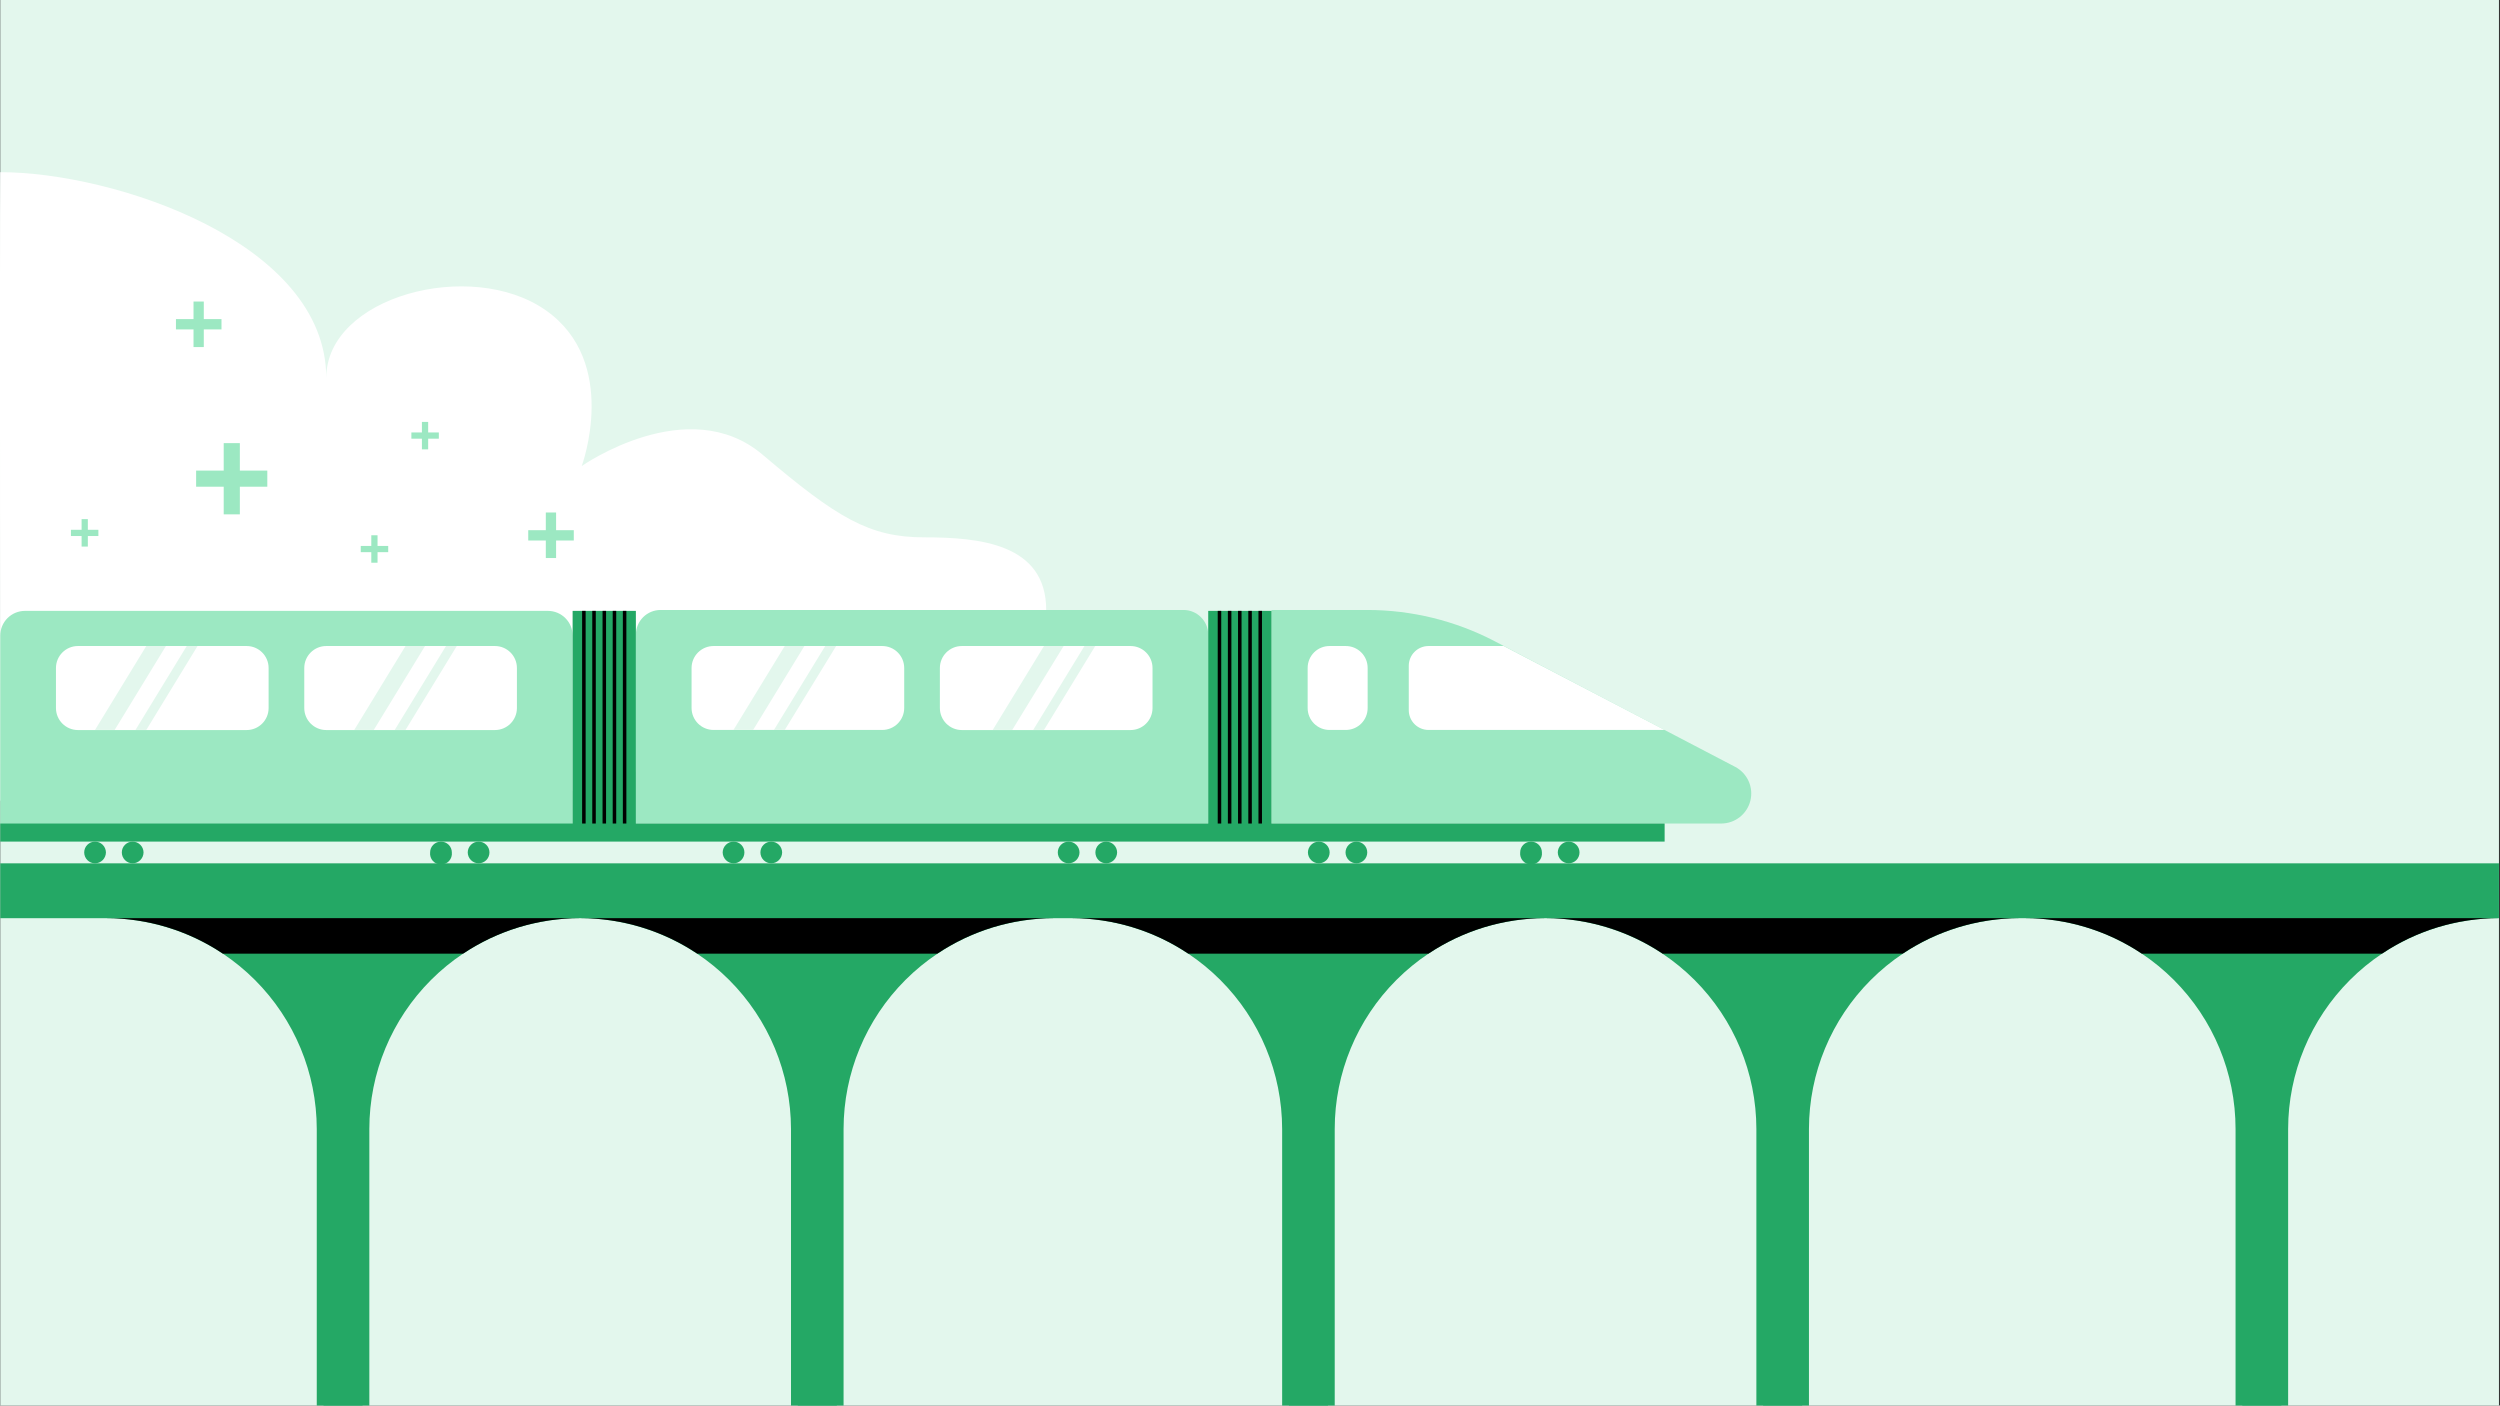 <svg width="1921" height="1080" viewBox="0 0 1921 1080" fill="none" xmlns="http://www.w3.org/2000/svg">
<rect x="0" y="0" width="1921" height="1080" fill="#333333" stroke="none"/>
<g clip-path="url(#clip0_463:22141)">
<path d="M1920.2 0H0.199V1080H1920.2V0Z" fill="#E3F7ED"/>
<path fill-rule="evenodd" clip-rule="evenodd" d="M0.201 132.3C87.401 132.3 250.701 186.1 250.701 290.4C250.701 227.8 361.901 198.3 419.201 238.3C476.501 278.3 447.001 358.1 447.001 358.1C447.001 358.1 528.701 300.8 586.001 349.4C643.301 398 668.001 412.9 710.201 412.9C752.401 412.9 803.901 417.7 803.901 468.7C753.801 518.8 413.401 615.3 413.401 615.3H0.201C0.201 615.3 -0.299 172.5 0.201 132.3Z" fill="white"/>
<path fill-rule="evenodd" clip-rule="evenodd" d="M439.999 488.4C439.999 483.378 438.011 478.56 434.47 475C430.928 471.44 426.121 469.426 421.099 469.4H19.199C14.16 469.4 9.327 471.402 5.764 474.965C2.201 478.528 0.199 483.361 0.199 488.4V633.5H439.999V488.4Z" fill="#9CE8C2"/>
<path fill-rule="evenodd" clip-rule="evenodd" d="M928.4 487.6C928.373 482.578 926.36 477.771 922.799 474.23C919.239 470.688 914.421 468.7 909.4 468.7H507.6C502.578 468.7 497.76 470.688 494.2 474.23C490.639 477.771 488.626 482.578 488.6 487.6V632.8H928.4V487.6Z" fill="#9CE8C2"/>
<path fill-rule="evenodd" clip-rule="evenodd" d="M1148.3 492.6C1118.12 476.904 1084.61 468.706 1050.6 468.7H977V632.8H1322.7C1327.84 632.77 1332.83 631.024 1336.87 627.839C1340.91 624.654 1343.77 620.212 1344.99 615.218C1346.22 610.224 1345.75 604.962 1343.65 600.267C1341.55 595.572 1337.94 591.713 1333.4 589.3L1148.3 492.6Z" fill="#9CE8C2"/>
<path d="M488.6 469.4H440V633.52H488.6V469.4Z" fill="#24A865"/>
<path d="M450.001 469.4H447.301V633.52H450.001V469.4Z" fill="black"/>
<path d="M465.7 469.4H463V633.52H465.7V469.4Z" fill="black"/>
<path d="M457.8 469.4H455.1V633.52H457.8V469.4Z" fill="black"/>
<path d="M473.501 469.4H470.801V633.52H473.501V469.4Z" fill="black"/>
<path d="M481.3 469.4H478.6V633.52H481.3V469.4Z" fill="black"/>
<path d="M977 469.4H928.4V633.52H977V469.4Z" fill="#24A865"/>
<path d="M1920.2 663.4H0.199V705.56H1920.2V663.4Z" fill="#24A865"/>
<path d="M938.399 469.4H935.699V633.52H938.399V469.4Z" fill="black"/>
<path d="M954.001 469.4H951.301V633.52H954.001V469.4Z" fill="black"/>
<path d="M946.2 469.4H943.5V633.52H946.2V469.4Z" fill="black"/>
<path d="M961.899 469.4H959.199V633.52H961.899V469.4Z" fill="black"/>
<path d="M969.7 469.4H967V633.52H969.7V469.4Z" fill="black"/>
<path d="M868.699 496.4H739.099C729.766 496.4 722.199 503.966 722.199 513.3V544.07C722.199 553.404 729.766 560.97 739.099 560.97H868.699C878.033 560.97 885.599 553.404 885.599 544.07V513.3C885.599 503.966 878.033 496.4 868.699 496.4Z" fill="white"/>
<path fill-rule="evenodd" clip-rule="evenodd" d="M1050.9 513.3C1050.91 511.077 1050.48 508.873 1049.64 506.817C1048.8 504.761 1047.55 502.892 1045.98 501.32C1044.41 499.748 1042.54 498.504 1040.48 497.659C1038.43 496.815 1036.22 496.387 1034 496.4H1021.7C1019.48 496.387 1017.27 496.815 1015.22 497.659C1013.16 498.504 1011.29 499.748 1009.72 501.32C1008.15 502.892 1006.9 504.761 1006.06 506.817C1005.21 508.873 1004.79 511.077 1004.8 513.3V544C1004.79 546.223 1005.21 548.427 1006.06 550.483C1006.9 552.539 1008.15 554.408 1009.72 555.98C1011.29 557.552 1013.16 558.796 1015.22 559.641C1017.27 560.485 1019.48 560.913 1021.7 560.9H1034C1036.22 560.913 1038.43 560.485 1040.48 559.641C1042.54 558.796 1044.41 557.552 1045.98 555.98C1047.55 554.408 1048.8 552.539 1049.64 550.483C1050.48 548.427 1050.91 546.223 1050.9 544V513.3Z" fill="white"/>
<path d="M380.301 496.4H250.701C241.367 496.4 233.801 503.966 233.801 513.3V544.07C233.801 553.404 241.367 560.97 250.701 560.97H380.301C389.634 560.97 397.201 553.404 397.201 544.07V513.3C397.201 503.966 389.634 496.4 380.301 496.4Z" fill="white"/>
<path fill-rule="evenodd" clip-rule="evenodd" d="M694.8 513.3C694.8 508.818 693.02 504.519 689.85 501.35C686.681 498.18 682.383 496.4 677.9 496.4H548.3C543.818 496.4 539.52 498.18 536.35 501.35C533.181 504.519 531.4 508.818 531.4 513.3V544C531.4 548.482 533.181 552.781 536.35 555.95C539.52 559.119 543.818 560.9 548.3 560.9H677.9C682.383 560.9 686.681 559.119 689.85 555.95C693.02 552.781 694.8 548.482 694.8 544V513.3Z" fill="white"/>
<path d="M189.5 496.4H59.9C50.566 496.4 43 503.966 43 513.3V544.07C43 553.404 50.566 560.97 59.9 560.97H189.5C198.834 560.97 206.4 553.404 206.4 544.07V513.3C206.4 503.966 198.834 496.4 189.5 496.4Z" fill="white"/>
<path fill-rule="evenodd" clip-rule="evenodd" d="M1155.4 496.4H1097.7C1093.67 496.4 1089.8 498.001 1086.95 500.852C1084.1 503.702 1082.5 507.569 1082.5 511.6V545.7C1082.5 549.731 1084.1 553.597 1086.95 556.448C1089.8 559.298 1093.67 560.9 1097.7 560.9H1279.1L1155.4 496.4Z" fill="white"/>
<path d="M1279.1 632.8H0.199V646.68H1279.1V632.8Z" fill="#24A865"/>
<path fill-rule="evenodd" clip-rule="evenodd" d="M1205.4 646.7C1207.6 646.7 1209.71 647.574 1211.27 649.131C1212.83 650.688 1213.7 652.799 1213.7 655C1213.7 657.211 1212.83 659.332 1211.28 660.905C1209.72 662.477 1207.61 663.374 1205.4 663.4C1203.18 663.374 1201.06 662.481 1199.49 660.911C1197.92 659.341 1197.03 657.22 1197 655C1197.03 652.789 1197.92 650.678 1199.5 649.125C1201.07 647.571 1203.19 646.7 1205.4 646.7Z" fill="#24A865"/>
<path fill-rule="evenodd" clip-rule="evenodd" d="M1042.3 646.7C1044.5 646.7 1046.61 647.574 1048.17 649.131C1049.73 650.688 1050.6 652.799 1050.6 655C1050.6 657.211 1049.73 659.332 1048.18 660.905C1046.62 662.477 1044.51 663.374 1042.3 663.4C1040.08 663.374 1037.96 662.481 1036.39 660.911C1034.82 659.341 1033.93 657.22 1033.9 655C1033.93 652.789 1034.82 650.678 1036.4 649.125C1037.97 647.571 1040.09 646.7 1042.3 646.7Z" fill="#24A865"/>
<path fill-rule="evenodd" clip-rule="evenodd" d="M849.999 646.7C852.21 646.7 854.331 647.571 855.904 649.125C857.476 650.678 858.373 652.789 858.399 655C858.373 657.22 857.48 659.341 855.91 660.911C854.341 662.481 852.219 663.374 849.999 663.4C847.789 663.374 845.678 662.477 844.124 660.905C842.57 659.332 841.699 657.211 841.699 655C841.699 652.799 842.574 650.688 844.13 649.131C845.687 647.574 847.798 646.7 849.999 646.7Z" fill="#24A865"/>
<path fill-rule="evenodd" clip-rule="evenodd" d="M592.601 646.7C594.811 646.7 596.933 647.571 598.505 649.125C600.078 650.678 600.974 652.789 601.001 655C600.975 657.22 600.081 659.341 598.512 660.911C596.942 662.481 594.821 663.374 592.601 663.4C590.39 663.374 588.279 662.477 586.726 660.905C585.172 659.332 584.301 657.211 584.301 655C584.301 652.799 585.175 650.688 586.732 649.131C588.288 647.574 590.399 646.7 592.601 646.7Z" fill="#24A865"/>
<path fill-rule="evenodd" clip-rule="evenodd" d="M367.8 646.7C368.89 646.7 369.97 646.915 370.977 647.332C371.984 647.749 372.899 648.36 373.669 649.131C374.44 649.902 375.051 650.817 375.469 651.824C375.886 652.831 376.1 653.91 376.1 655C376.101 657.211 375.229 659.332 373.676 660.905C372.122 662.477 370.011 663.374 367.8 663.4C365.581 663.374 363.459 662.481 361.889 660.911C360.32 659.341 359.426 657.22 359.4 655C359.427 652.789 360.323 650.678 361.896 649.125C363.468 647.571 365.59 646.7 367.8 646.7Z" fill="#24A865"/>
<path fill-rule="evenodd" clip-rule="evenodd" d="M101.9 646.7C104.11 646.7 106.232 647.571 107.804 649.125C109.377 650.678 110.273 652.789 110.3 655C110.274 657.22 109.38 659.341 107.811 660.911C106.241 662.481 104.119 663.374 101.9 663.4C99.689 663.374 97.578 662.477 96.025 660.905C94.471 659.332 93.6 657.211 93.6 655C93.6 652.799 94.474 650.688 96.031 649.131C97.587 647.574 99.698 646.7 101.9 646.7Z" fill="#24A865"/>
<path fill-rule="evenodd" clip-rule="evenodd" d="M1176.4 646.7C1177.5 646.687 1178.59 646.892 1179.61 647.303C1180.63 647.714 1181.55 648.323 1182.33 649.095C1183.12 649.867 1183.74 650.787 1184.16 651.801C1184.58 652.814 1184.8 653.902 1184.8 655C1184.93 656.173 1184.81 657.361 1184.45 658.484C1184.09 659.608 1183.49 660.643 1182.71 661.522C1181.92 662.401 1180.95 663.104 1179.88 663.585C1178.8 664.066 1177.63 664.315 1176.45 664.315C1175.27 664.315 1174.1 664.066 1173.03 663.585C1171.95 663.104 1170.98 662.401 1170.2 661.522C1169.41 660.643 1168.81 659.608 1168.45 658.484C1168.09 657.361 1167.97 656.173 1168.1 655C1168.1 652.799 1168.98 650.688 1170.53 649.131C1172.09 647.575 1174.2 646.7 1176.4 646.7Z" fill="#24A865"/>
<path fill-rule="evenodd" clip-rule="evenodd" d="M1013.4 646.7C1015.6 646.7 1017.71 647.574 1019.27 649.131C1020.83 650.688 1021.7 652.799 1021.7 655C1021.7 657.211 1020.83 659.332 1019.28 660.905C1017.72 662.477 1015.61 663.374 1013.4 663.4C1011.18 663.374 1009.06 662.481 1007.49 660.911C1005.92 659.341 1005.03 657.22 1005 655C1005.03 652.789 1005.92 650.678 1007.5 649.125C1009.07 647.571 1011.19 646.7 1013.4 646.7Z" fill="#24A865"/>
<path fill-rule="evenodd" clip-rule="evenodd" d="M821.101 646.7C823.311 646.7 825.433 647.571 827.005 649.125C828.578 650.678 829.474 652.789 829.501 655C829.475 657.22 828.581 659.341 827.012 660.911C825.442 662.481 823.321 663.374 821.101 663.4C818.89 663.374 816.779 662.477 815.226 660.905C813.672 659.332 812.801 657.211 812.801 655C812.801 652.799 813.675 650.688 815.232 649.131C816.788 647.574 818.899 646.7 821.101 646.7Z" fill="#24A865"/>
<path fill-rule="evenodd" clip-rule="evenodd" d="M563.701 646.7C565.902 646.7 568.013 647.574 569.57 649.131C571.126 650.688 572.001 652.799 572.001 655C572.001 657.211 571.13 659.332 569.576 660.905C568.022 662.477 565.911 663.374 563.701 663.4C561.481 663.374 559.36 662.481 557.79 660.911C556.22 659.341 555.327 657.22 555.301 655C555.327 652.789 556.224 650.678 557.796 649.125C559.369 647.571 561.49 646.7 563.701 646.7Z" fill="#24A865"/>
<path fill-rule="evenodd" clip-rule="evenodd" d="M338.799 646.7C339.898 646.687 340.988 646.892 342.006 647.303C343.025 647.714 343.952 648.323 344.733 649.095C345.514 649.867 346.135 650.787 346.558 651.801C346.981 652.814 347.199 653.902 347.199 655C347.328 656.173 347.208 657.361 346.847 658.484C346.486 659.608 345.892 660.643 345.104 661.522C344.316 662.401 343.352 663.104 342.274 663.585C341.197 664.066 340.03 664.315 338.849 664.315C337.669 664.315 336.502 664.066 335.424 663.585C334.346 663.104 333.382 662.401 332.594 661.522C331.807 660.643 331.213 659.608 330.852 658.484C330.491 657.361 330.371 656.173 330.499 655C330.499 652.799 331.374 650.688 332.93 649.131C334.487 647.575 336.598 646.7 338.799 646.7Z" fill="#24A865"/>
<path fill-rule="evenodd" clip-rule="evenodd" d="M72.999 646.7C75.21 646.7 77.331 647.571 78.904 649.125C80.476 650.678 81.373 652.789 81.399 655C81.373 657.22 80.48 659.341 78.91 660.911C77.341 662.481 75.219 663.374 72.999 663.4C70.789 663.374 68.678 662.477 67.124 660.905C65.57 659.332 64.699 657.211 64.699 655C64.699 652.799 65.574 650.688 67.13 649.131C68.687 647.574 70.798 646.7 72.999 646.7Z" fill="#24A865"/>
<path fill-rule="evenodd" clip-rule="evenodd" d="M278.6 1080V705.5H81.4C124.349 705.553 165.524 722.638 195.893 753.007C226.263 783.377 243.347 824.551 243.4 867.5V1080H278.6Z" fill="#24A865"/>
<path fill-rule="evenodd" clip-rule="evenodd" d="M1020.4 1080V705.5H823.199C866.148 705.553 907.323 722.638 937.692 753.007C968.062 783.377 985.146 824.551 985.199 867.5V1080H1020.4Z" fill="#24A865"/>
<path fill-rule="evenodd" clip-rule="evenodd" d="M643.001 1080V705.5H445.801C488.75 705.553 529.924 722.638 560.294 753.007C590.663 783.377 607.748 824.551 607.801 867.5V1080H643.001Z" fill="#24A865"/>
<path fill-rule="evenodd" clip-rule="evenodd" d="M1384.8 1080V705.5H1187.6C1230.55 705.553 1271.72 722.638 1302.09 753.007C1332.46 783.377 1349.55 824.551 1349.6 867.5V1080H1384.8Z" fill="#24A865"/>
<path fill-rule="evenodd" clip-rule="evenodd" d="M1753 1080V705.5H1555.8C1598.77 705.5 1639.97 722.568 1670.35 752.949C1700.73 783.33 1717.8 824.535 1717.8 867.5V1080H1753Z" fill="#24A865"/>
<path fill-rule="evenodd" clip-rule="evenodd" d="M248.6 1080V705.5H445.8C402.835 705.5 361.629 722.568 331.248 752.949C300.867 783.33 283.8 824.535 283.8 867.5V1080H248.6Z" fill="#24A865"/>
<path fill-rule="evenodd" clip-rule="evenodd" d="M990.4 1080V705.5H1187.6C1144.64 705.5 1103.43 722.568 1073.05 752.949C1042.67 783.33 1025.6 824.535 1025.6 867.5V1080H990.4Z" fill="#24A865"/>
<path fill-rule="evenodd" clip-rule="evenodd" d="M613 1080V705.5H810.2C767.251 705.553 726.077 722.638 695.707 753.007C665.338 783.377 648.253 824.551 648.2 867.5V1080H613Z" fill="#24A865"/>
<path fill-rule="evenodd" clip-rule="evenodd" d="M1354.8 1080V705.5H1552C1509.05 705.553 1467.88 722.638 1437.51 753.007C1407.14 783.377 1390.05 824.551 1390 867.5V1080H1354.8Z" fill="#24A865"/>
<path fill-rule="evenodd" clip-rule="evenodd" d="M1723 1080V705.5H1920.2C1877.25 705.553 1836.08 722.638 1805.71 753.007C1775.34 783.377 1758.25 824.551 1758.2 867.5V1080H1723Z" fill="#24A865"/>
<path fill-rule="evenodd" clip-rule="evenodd" d="M171.3 732.8C144.701 714.992 113.41 705.49 81.4 705.5H445.8C413.759 705.488 382.435 714.989 355.8 732.8H171.3Z" fill="black"/>
<path fill-rule="evenodd" clip-rule="evenodd" d="M913.099 732.8C886.5 714.992 855.209 705.49 823.199 705.5H1187.6C1155.56 705.488 1124.23 714.989 1097.6 732.8H913.099Z" fill="black"/>
<path fill-rule="evenodd" clip-rule="evenodd" d="M535.801 732.8C509.158 715.006 477.839 705.506 445.801 705.5H810.201C778.159 705.488 746.836 714.989 720.201 732.8H535.801Z" fill="black"/>
<path fill-rule="evenodd" clip-rule="evenodd" d="M1277.6 732.8C1250.96 715.006 1219.64 705.506 1187.6 705.5H1552C1519.96 705.488 1488.63 714.989 1462 732.8H1277.6Z" fill="black"/>
<path fill-rule="evenodd" clip-rule="evenodd" d="M1645.8 732.8C1619.17 714.989 1587.84 705.488 1555.8 705.5H1920.2C1888.19 705.49 1856.9 714.992 1830.3 732.8H1645.8Z" fill="black"/>
<path fill-rule="evenodd" clip-rule="evenodd" d="M618.1 496.4H603L563.6 560.9H578.7L618.1 496.4Z" fill="#E3F7ED"/>
<path fill-rule="evenodd" clip-rule="evenodd" d="M127.5 496.4H112.4L73 560.9H88.1L127.5 496.4Z" fill="#E3F7ED"/>
<path fill-rule="evenodd" clip-rule="evenodd" d="M817.301 496.4H802.201L762.801 560.9H777.801L817.301 496.4Z" fill="#E3F7ED"/>
<path fill-rule="evenodd" clip-rule="evenodd" d="M326.599 496.4H311.599L272.199 560.9H287.199L326.599 496.4Z" fill="#E3F7ED"/>
<path fill-rule="evenodd" clip-rule="evenodd" d="M642.499 496.4H634.099L594.699 560.9H602.999L642.499 496.4Z" fill="#E3F7ED"/>
<path fill-rule="evenodd" clip-rule="evenodd" d="M151.8 496.4H143.5L104.1 560.9H112.4L151.8 496.4Z" fill="#E3F7ED"/>
<path fill-rule="evenodd" clip-rule="evenodd" d="M841.6 496.4H833.3L793.9 560.9H802.2L841.6 496.4Z" fill="#E3F7ED"/>
<path fill-rule="evenodd" clip-rule="evenodd" d="M351.001 496.4H342.701L303.301 560.9H311.601L351.001 496.4Z" fill="#E3F7ED"/>
<path d="M184.3 340.5H171.9V395.23H184.3V340.5Z" fill="#9CE8C2"/>
<path d="M205.399 361.6H150.699V373.99H205.399V361.6Z" fill="#9CE8C2"/>
<path d="M427.3 393.8H419.4V428.79H427.3V393.8Z" fill="#9CE8C2"/>
<path d="M440.9 407.4H405.9V415.32H440.9V407.4Z" fill="#9CE8C2"/>
<path d="M156.599 231.7H148.699V266.69H156.599V231.7Z" fill="#9CE8C2"/>
<path d="M170.199 245.2H135.199V253.12H170.199V245.2Z" fill="#9CE8C2"/>
<path d="M290.101 411.3H285.301V432.39H290.101V411.3Z" fill="#9CE8C2"/>
<path d="M298.299 419.5H277.199V424.28H298.299V419.5Z" fill="#9CE8C2"/>
<path d="M328.999 324.2H324.199V345.29H328.999V324.2Z" fill="#9CE8C2"/>
<path d="M337.2 332.3H316.1V337.08H337.2V332.3Z" fill="#9CE8C2"/>
<path d="M67.499 398.9H62.699V419.99H67.499V398.9Z" fill="#9CE8C2"/>
<path d="M75.6 407.1H54.5V411.88H75.6V407.1Z" fill="#9CE8C2"/>
</g>
<defs>
<clipPath id="clip0_463:22141">
<rect width="1920.2" height="1080" fill="white"/>
</clipPath>
</defs>
</svg>
